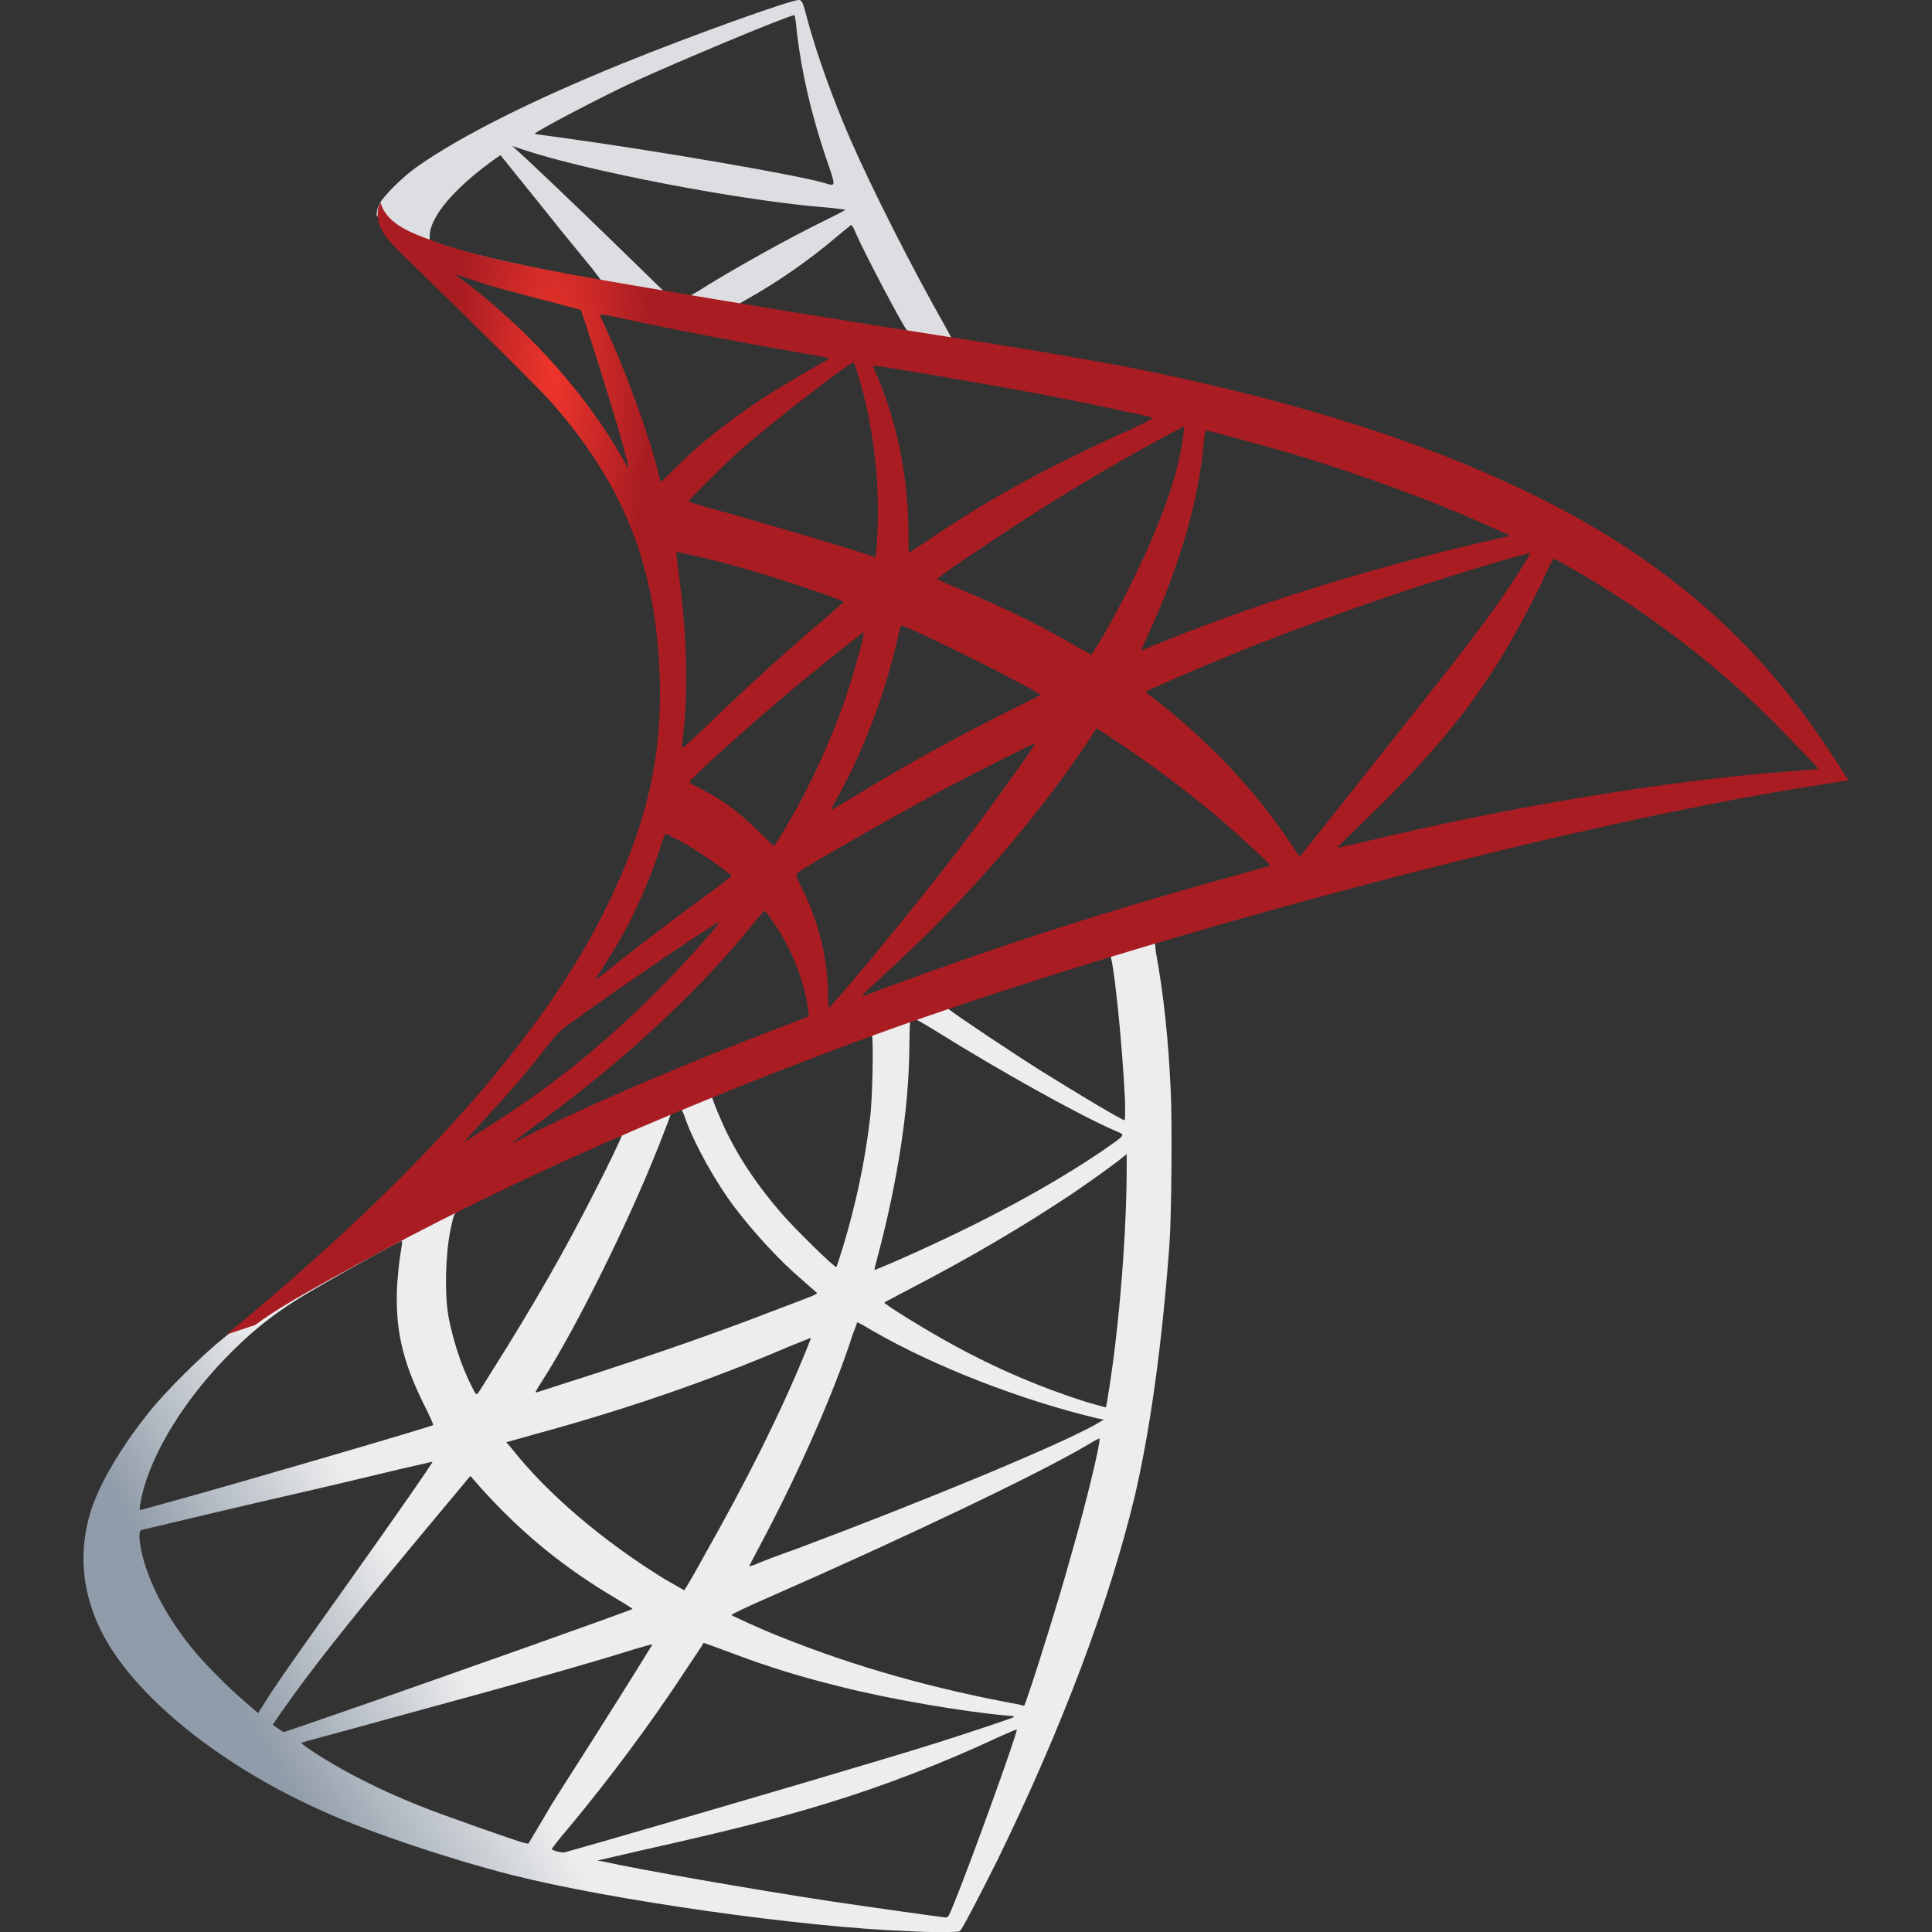 <svg height="18" viewBox="0 0 18 18" width="18" xmlns="http://www.w3.org/2000/svg" xmlns:xlink="http://www.w3.org/1999/xlink"><rect x="0" y="0" width="18" height="18" fill="#333333" stroke="none"/><linearGradient id="a" gradientTransform="matrix(.002 0 0 -.002 7.989 17.651)" gradientUnits="userSpaceOnUse" x1="-2901.952" x2="-2061.249" y1="923.573" y2="1420.331"><stop offset="0" stop-color="#909ca9"/><stop offset="1" stop-color="#ededee"/></linearGradient><linearGradient id="b" gradientTransform="matrix(.002 0 0 -.002 7.989 17.651)" gradientUnits="userSpaceOnUse" x1="-2882.7" x2="-2206.249" y1="10288.81" y2="10288.81"><stop offset="0" stop-color="#939fab"/><stop offset="1" stop-color="#dcdee1"/></linearGradient><radialGradient id="c" cx="-14217.448" cy="7277.705" gradientTransform="matrix(-.001 -0 -0 .003 -9.065 -18.342)" gradientUnits="userSpaceOnUse" r="898.12"><stop offset="0" stop-color="#ee352c"/><stop offset="1" stop-color="#a91d22"/></radialGradient><path d="m11.16 8.402-3.605 1.176-3.137 1.387-.875.23c-.23.223-.469.438-.711.645-.277.242-.539.461-.738.617-.219.176-.547.5-.711.707-.25.312-.445.641-.531.895-.148.457-.074.922.215 1.348.371.547 1.109 1.102 1.969 1.48.438.195 1.176.441 1.734.582.922.234 2.711.488 3.695.523.195.012.465.012.477 0 .02-.012.172-.305.352-.664.602-1.234 1.039-2.395 1.277-3.383.141-.602.254-1.398.324-2.344.02-.266.027-1.148.012-1.449-.023-.492-.066-.887-.137-1.277-.008-.059-.012-.109-.008-.113.012-.008.043-.02.488-.145zm-.824.484c.035 0 .121.836.145 1.363.004.113 0 .188-.004.188-.023 0-.461-.262-.773-.457-.273-.172-.789-.516-.871-.582-.027-.016-.027-.02.199-.098.379-.125 1.277-.414 1.305-.414zm-1.836.602c.027 0 .09.039.238.129.562.352 1.324.777 1.652.918.098.043.109.027-.121.188-.496.336-1.113.668-1.871 1.004-.133.059-.246.105-.25.105-.004 0 .012-.066.035-.148.18-.68.285-1.363.289-1.914.004-.273.004-.273.027-.281-.004 0 0 0 0 0zm-.379.145c.02.02.008.629-.016.793-.047.402-.133.801-.25 1.188-.031.102-.059.184-.062.191-.012.012-.383-.352-.508-.496-.211-.242-.379-.488-.5-.73-.062-.121-.16-.359-.152-.367.043-.031 1.48-.586 1.488-.578m-1.781.703h.008c.008.008.027.051.043.102.086.234.281.582.453.809.184.242.426.504.629.676.062.055.125.109.133.117.016.016.02.012-.422.18-.516.199-1.078.395-1.719.602-.156.051-.309.098-.461.148-.027.008-.016-.004.055-.117.316-.496.801-1.477 1.074-2.168.047-.121.094-.238.102-.266.012-.039.023-.055.059-.074.02-.004.039-.008.047-.008m-.543.227c.008.004-.133.297-.27.562-.262.516-.551 1.023-.938 1.637-.066.105-.129.207-.137.215-.016.02-.02.016-.062-.07-.094-.184-.168-.418-.211-.633-.039-.211-.031-.582.016-.812.035-.168.031-.164.113-.207.348-.176 1.477-.703 1.488-.691zm4.699.188v.117c0 .605-.066 1.441-.16 2.047-.016.105-.031.195-.035.195 0 0-.078-.02-.172-.047-.434-.137-.852-.316-1.25-.535-.266-.145-.648-.383-.641-.395.004-.004.117-.062.25-.133.535-.277 1.047-.578 1.492-.875.168-.113.418-.293.473-.34zm-6.758.809c.012 0 .008.02-.008.121-.016.094-.023.191-.031.289-.02.398.043.691.242 1.098.055.109.098.203.094.207-.02.016-1.824.543-2.391.699-.168.047-.316.086-.324.09-.02.004-.023.004-.016-.043.062-.402.367-.926.793-1.367.285-.293.512-.465.898-.684.277-.16.703-.398.738-.406 0-.004 0-.004.004-.004m4.25.758c.004 0 .07.035.148.082.582.336 1.395.648 2.086.812l.062.012-.086.051c-.363.199-1.555.695-2.773 1.152-.176.062-.352.129-.383.145-.031.012-.062.02-.062.016 0 0 .051-.098.113-.215.34-.637.684-1.414.855-1.953.023-.051.035-.098.039-.102zm-.434.145c.004 0-.02.059-.047.125-.234.574-.547 1.199-.945 1.902-.098.18-.184.324-.188.324 0 0-.082-.047-.184-.105-.574-.355-1.09-.793-1.422-1.215l-.051-.059.25-.07c.887-.242 1.641-.504 2.391-.824.105-.043.195-.078.195-.078zm2.691.938s.004.004 0 0c.004.062-.133.625-.25 1.031-.094.34-.176.609-.324 1.078-.066.207-.125.379-.129.379 0 0-.016 0-.035-.008-.809-.148-1.531-.352-2.215-.625-.191-.074-.461-.199-.477-.211-.008-.004.156-.082.363-.172 1.238-.543 2.527-1.156 2.969-1.422.051-.031.09-.051.098-.051m-6.215.215c.008.004-.34.504-.824 1.184-.168.234-.363.512-.438.617-.086.121-.168.242-.25.363l-.113.18-.121-.105c-.145-.121-.398-.375-.508-.516-.234-.293-.395-.602-.457-.883-.027-.129-.027-.195 0-.203.48-.113.965-.23 1.449-.34.324-.074.648-.152.973-.23.16-.035.289-.066.289-.066m.352.133.086.098c.391.438.793.762 1.277 1.047.086.051.152.094.148.094-.02.016-1.684.605-2.457.875-.262.09-.527.184-.793.273 0 0-.027-.016-.055-.035l-.047-.035.078-.113c.258-.371.578-.777 1.277-1.621zm2.172 1.555c.004 0 .125.043.27.098.355.133.637.219 1.012.312.465.117 1.133.23 1.527.266.062.004.094.008.082.016-.02.012-.418.145-.711.238-.469.148-1.902.57-3.066.906-.137.039-.273.078-.41.117-.027.004-.117-.02-.117-.031 0-.004.062-.09.145-.184.391-.469.781-.992 1.105-1.488.09-.133.164-.246.164-.25m-.477.016s-.191.312-.531.848c-.145.227-.305.48-.363.57-.055.086-.133.223-.18.301l-.082.137-.039-.008c-.098-.027-.789-.27-.969-.344-.219-.086-.43-.184-.637-.293-.219-.117-.488-.289-.469-.297.008-.004.379-.102.828-.227 1.195-.324 1.855-.512 2.289-.648.078-.023.148-.043.148-.039zm3.391.793h.004c.008.027-.434 1.254-.594 1.641-.035.09-.047.109-.066.109-.047-.004-.688-.094-1.078-.152-.676-.102-1.816-.301-2.102-.367l-.066-.012.406-.094c.871-.195 1.293-.305 1.715-.434.551-.168 1.086-.375 1.605-.617.086-.039.156-.07.176-.074zm0 0" fill="url(#a)"/><path d="m7.445 0c-.062-.008-1.027.34-1.652.594-.844.344-1.496.672-1.898.953-.152.105-.34.297-.367.367-.012.031-.02.062-.02.094l.367.348.867.277 2.07.371 2.363.406.027-.207c-.012 0-.016 0-.023 0l-.312-.051-.062-.113c-.32-.566-.676-1.27-.883-1.742-.16-.367-.312-.793-.395-1.098-.047-.184-.055-.195-.082-.199zm-.047.141h.004c.004 0 .016.078.023.168.047.383.133.75.266 1.148.102.297.102.281-.016.246-.277-.078-1.523-.293-2.426-.418-.145-.02-.266-.035-.266-.039-.012-.012.648-.359.941-.492.375-.172 1.398-.602 1.477-.613m-2.629 1.219.105.035c.578.195 2.031.477 2.832.539.09.008.168.02.168.02.004 0-.074.043-.172.09-.387.191-.812.43-1.105.609-.086.055-.164.102-.176.102s-.07-.012-.129-.02l-.109-.02-.273-.266c-.328-.32-.664-.645-1-.961zm-.109.086.387.48c.207.262.422.52.469.578.043.059.082.105.078.105-.008.008-.555-.098-.844-.164-.297-.066-.418-.098-.602-.156l-.148-.051v-.035c0-.184.234-.457.625-.734zm3.266.652c.012 0 .023.023.055.098.094.207.383.754.453.863.023.035.062.035-.324-.027-.922-.148-1.219-.199-1.219-.203s.027-.02.062-.039c.285-.16.574-.359.832-.578.062-.051.117-.098.129-.105.004-.008.008-.012.012-.008" fill="url(#b)"/><path d="m3.547 1.879s-.062.094-.004.234c.035.09.137.195.254.305 0 0 1.215 1.18 1.359 1.352.672.773.965 1.535.992 2.586.016.676-.113 1.27-.434 1.961-.566 1.238-1.762 2.602-3.605 4.117l.27-.09c.176-.133.41-.27.969-.574 1.281-.703 2.727-1.352 4.496-2.016 2.551-.957 6.746-2.082 9.133-2.445l.246-.039-.039-.059c-.219-.34-.367-.551-.547-.773-.523-.648-1.156-1.172-1.934-1.609-1.07-.598-2.449-1.062-4.199-1.41-.328-.062-1.055-.188-1.645-.277-.98-.152-1.961-.312-2.941-.48-.32-.055-.797-.137-1.113-.207-.16-.035-.477-.105-.719-.191-.199-.078-.48-.152-.543-.383zm.699.68c.004-.004.047.016.105.031.129.047.262.086.395.121.121.031.238.066.359.094.164.043.301.082.305.082.016.02.293.898.387 1.234.035.129.062.238.059.238-.004.004-.031-.043-.066-.105-.32-.562-.824-1.133-1.406-1.59-.078-.055-.137-.102-.137-.105zm1.344.371c.012 0 .074.008.145.023.465.105 1.297.262 1.828.352.09.016.16.031.16.035 0 .008-.035.023-.074.047-.09.047-.453.262-.574.344-.301.203-.574.418-.77.617-.078.078-.148.145-.148.145s-.016-.047-.027-.105c-.098-.379-.305-.941-.488-1.336-.031-.062-.055-.117-.055-.125 0 .008 0 .004.004.004zm2.359.449c.016.004.043.098.098.301.102.41.145.828.129 1.25-.004.113-.012.219-.016.234l-.008.027-.141-.047c-.293-.094-.766-.23-1.172-.348-.23-.062-.422-.117-.422-.125 0-.016.34-.352.484-.48.273-.242 1.02-.82 1.047-.812m.188.027c.008-.008 1.129.184 1.637.281.379.074.93.191.961.203.016.004-.039.039-.223.121-.719.324-1.254.613-1.785.969-.137.094-.254.168-.258.168s-.004-.078-.004-.172c0-.52-.105-1.043-.297-1.484-.02-.043-.035-.082-.031-.086zm2.895.57c.008.008-.027.23-.059.359-.098.406-.363 1.012-.688 1.578-.059.098-.109.18-.113.184-.008.004-.078-.039-.164-.086-.316-.188-.676-.359-1.066-.523-.109-.047-.207-.086-.207-.09-.02-.016.855-.598 1.32-.875.367-.223.969-.555.977-.547zm.207.035c.027 0 .52.137.781.211.641.191 1.375.461 1.855.68l.199.09-.141.031c-1.172.27-2.172.582-3.141.973-.078.035-.148.062-.156.062-.004 0 .023-.062.059-.141.289-.617.48-1.266.523-1.816.004-.051.012-.09.02-.09m-4.938 1.133c.012-.008.387.082.594.141.309.086.969.305.969.324 0 0-.074.062-.16.141-.355.297-.699.609-1.113 1.008-.121.117-.227.211-.23.211s-.008-.016-.004-.035c.062-.461.047-1.047-.039-1.645-.008-.078-.016-.141-.016-.145zm7.961.008c.004.004-.176.289-.289.449-.164.234-.402.547-.945 1.227-.238.301-.477.602-.715.902-.109.137-.199.25-.203.25 0 0-.035-.047-.074-.109-.305-.457-.672-.859-1.105-1.219-.062-.055-.133-.109-.199-.16-.031-.023-.055-.047-.055-.047 0-.008.461-.207.812-.352.617-.25 1.457-.551 2.086-.742.328-.105.68-.203.688-.199m.211.055c.008-.004.074.031.152.078.664.375 1.312.863 1.824 1.367.145.141.5.512.496.512 0 0-.125.012-.273.023-1.148.086-2.613.328-4.027.672-.094.02-.18.039-.184.039-.008 0 .102-.105.234-.234.828-.797 1.207-1.301 1.652-2.199.062-.137.117-.25.125-.258-.004 0-.004 0 0 0zm-6.07.621c.039.008.395.176.66.309.246.121.613.316.633.336.004 0-.129.07-.289.148-.48.238-.949.496-1.41.777-.129.078-.238.145-.242.145-.012 0-.008-.012.066-.145.246-.449.441-.98.555-1.504.008-.039.02-.066.027-.066m-.355.066c.012.008-.082.344-.141.523-.109.348-.301.781-.48 1.109-.043.074-.109.188-.145.25l-.07.109-.152-.148c-.176-.172-.32-.277-.504-.375-.074-.035-.133-.07-.133-.074 0-.023.465-.445.824-.75.254-.219.793-.652.801-.645m2.168.891.133.086c.305.199.664.465.941.695.156.129.453.398.516.465l.031.035-.219.062c-1.25.344-2.215.652-3.34 1.066-.125.047-.23.086-.238.086-.016 0-.031.012.25-.246.719-.66 1.355-1.391 1.832-2.102zm-.57.141c.008.008-.367.531-.59.828-.266.355-.742.949-1.07 1.336-.133.16-.25.293-.258.297-.008.004-.012-.039-.012-.102 0-.328-.082-.68-.23-.98-.062-.125-.074-.156-.059-.168.051-.047.844-.5 1.344-.77.34-.18.867-.445.875-.441m-3.441.844c.008 0 .07.035.141.07.164.094.32.199.469.316.004.008-.066.062-.16.133-.258.184-.648.48-.879.664-.238.191-.246.195-.219.156.18-.277.27-.43.363-.629.09-.188.164-.375.23-.57.02-.078.047-.141.055-.141m.918.719c.012 0 .027.023.102.133.156.23.277.543.305.793l.008.055-.375.145c-.668.258-1.281.516-1.699.707-.152.07-.305.141-.457.215-.133.07-.242.121-.242.117 0 0 .086-.062.188-.141.816-.59 1.523-1.238 2.051-1.887.059-.07.109-.133.113-.133zm-.422.105c.008.012-.301.363-.516.578-.523.535-1.043.957-1.691 1.363-.082.055-.156.098-.164.105-.016.012.008-.016.289-.324.168-.18.324-.367.473-.559.105-.133.121-.152.273-.258.398-.289 1.324-.918 1.336-.906zm0 0" fill="url(#c)"/></svg>